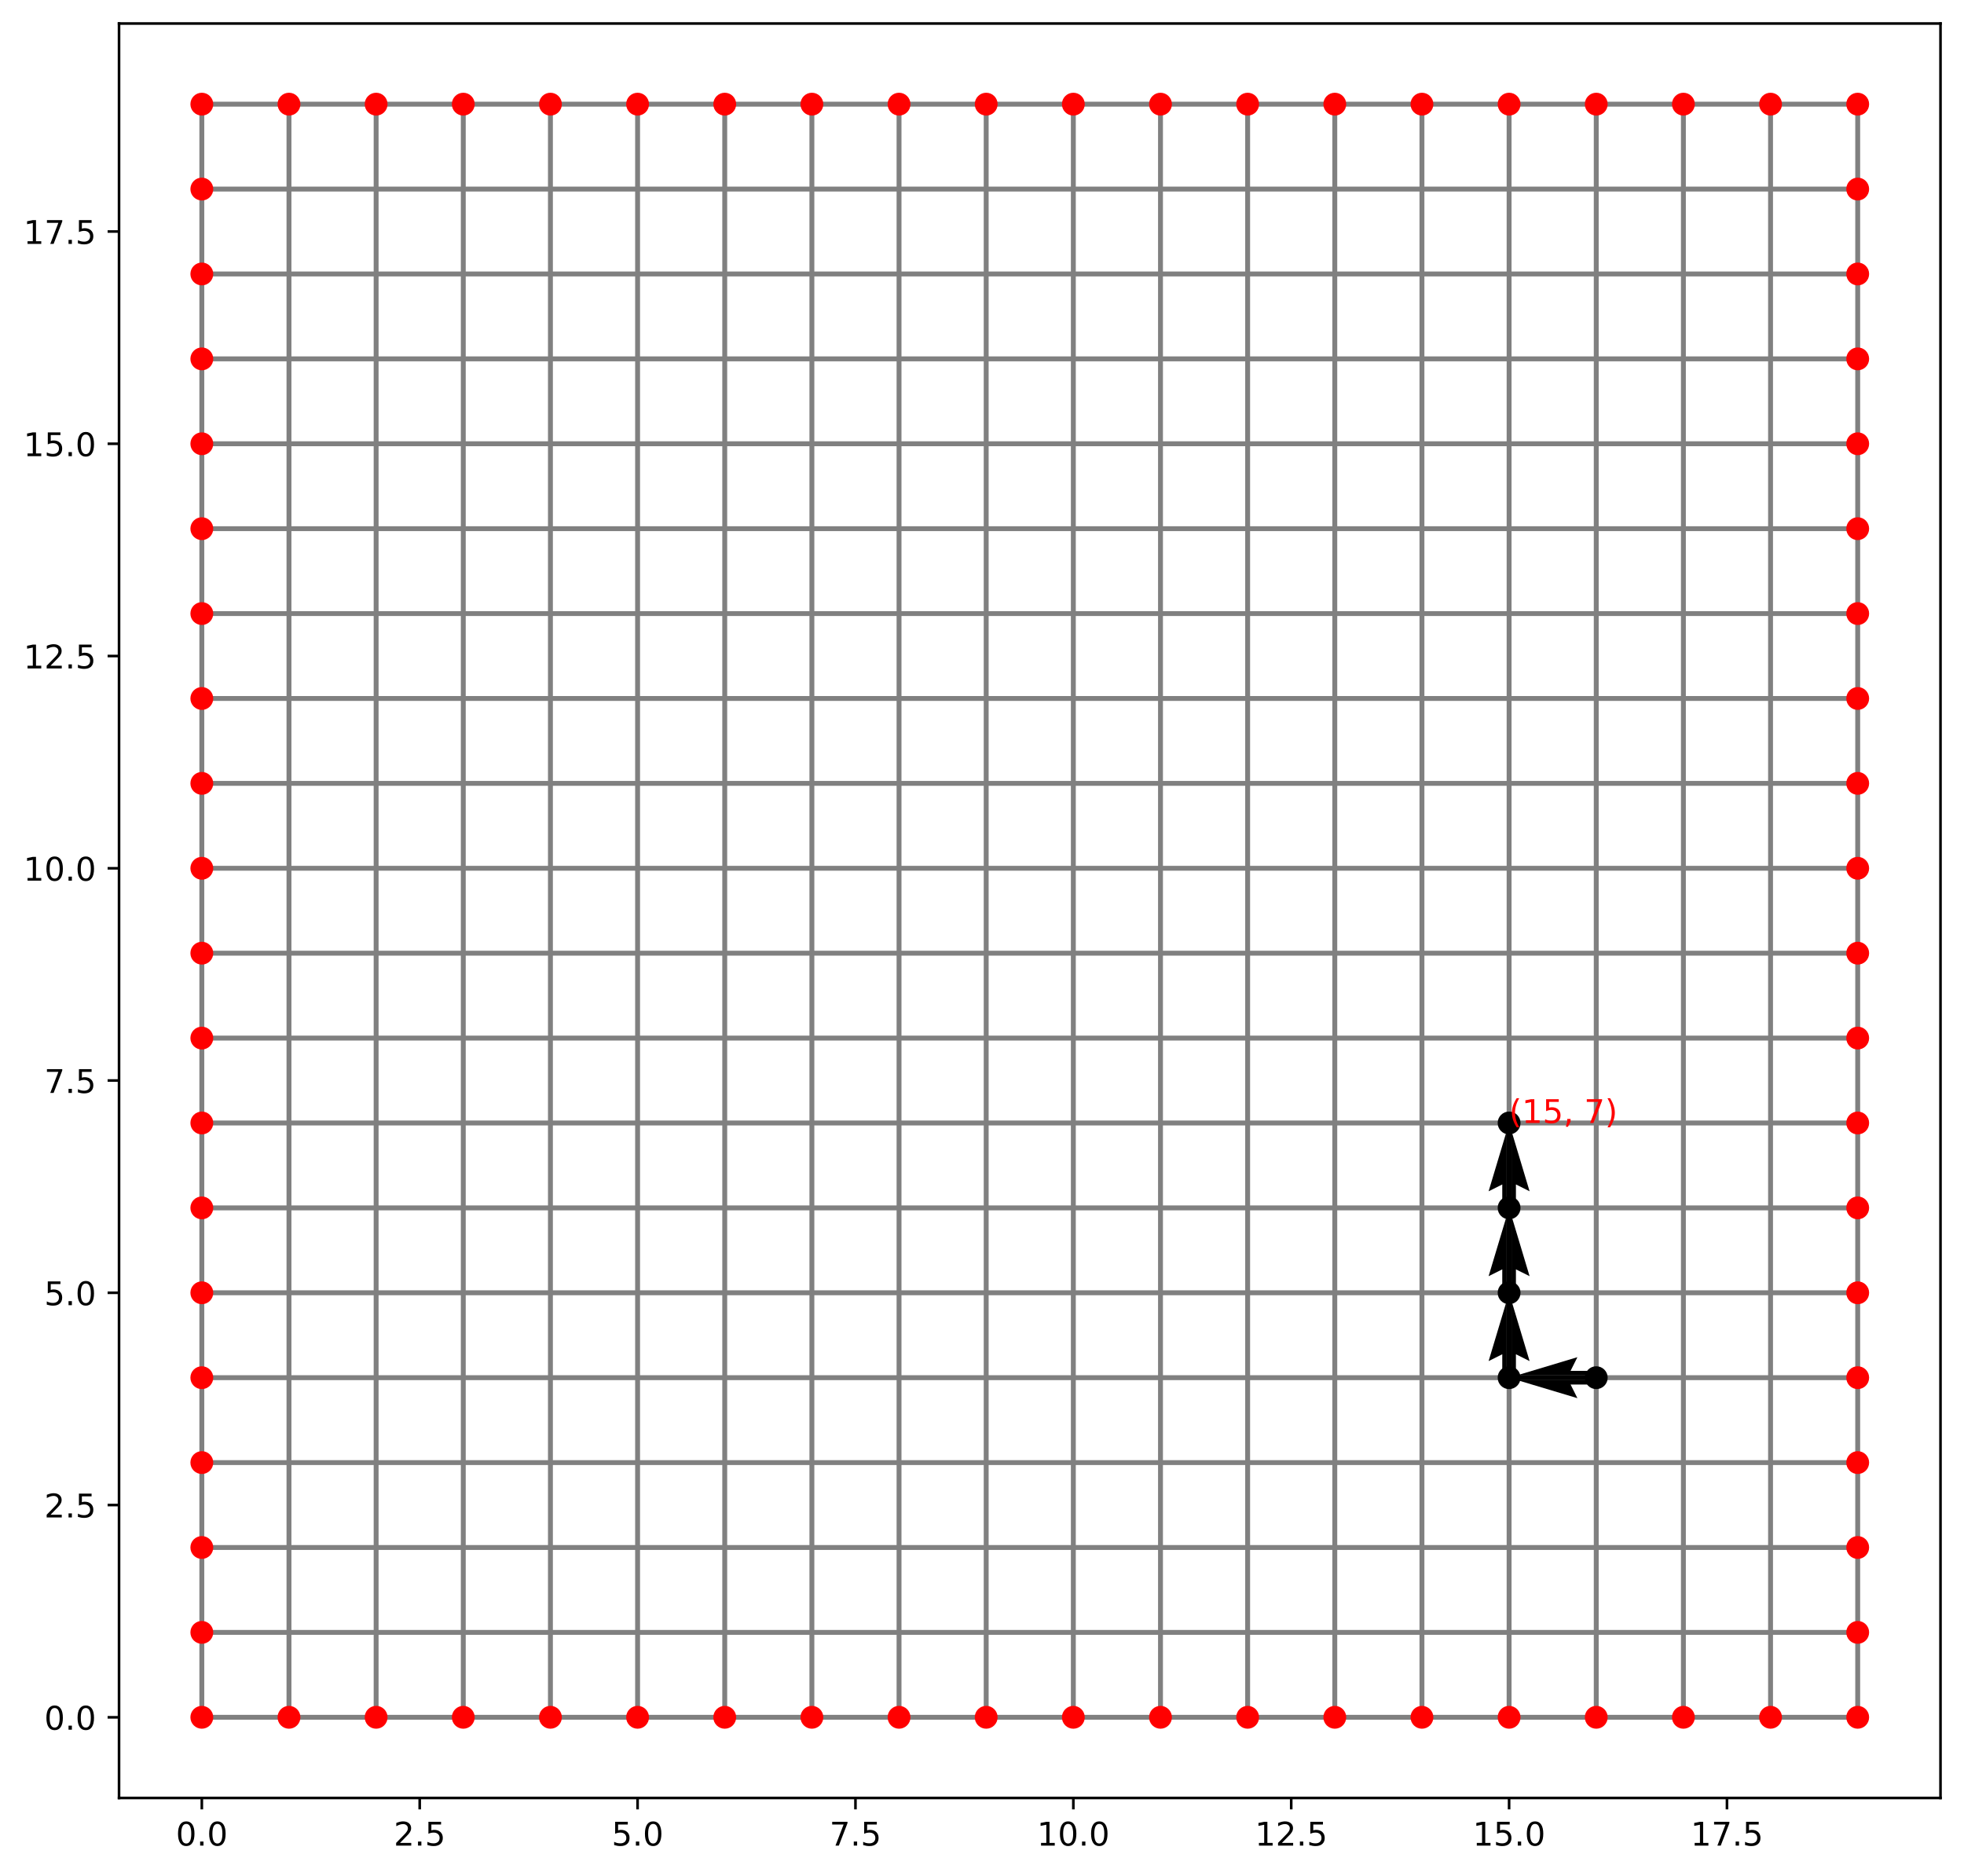 <?xml version="1.0" encoding="utf-8" standalone="no"?>
<!DOCTYPE svg PUBLIC "-//W3C//DTD SVG 1.1//EN"
  "http://www.w3.org/Graphics/SVG/1.1/DTD/svg11.dtd">
<!-- Created with matplotlib (https://matplotlib.org/) -->
<svg height="574.678pt" version="1.1" viewBox="0 0 601.666 574.678" width="601.666pt" xmlns="http://www.w3.org/2000/svg" xmlns:xlink="http://www.w3.org/1999/xlink">
 <defs>
  <style type="text/css">*{stroke-linecap:butt;stroke-linejoin:round;}</style>
 </defs>
 <g id="figure_1">
  <g id="patch_1">
   <path d="M 0 574.678 
L 601.666 574.678 
L 601.666 0 
L 0 0 
z
" style="fill:#ffffff;"/>
  </g>
  <g id="axes_1">
   <g id="patch_2">
    <path d="M 36.466 550.8 
L 594.466 550.8 
L 594.466 7.2 
L 36.466 7.2 
z
" style="fill:#ffffff;"/>
   </g>
   <g id="Quiver_1">
    <path clip-path="url(#p28131054ee)" d="M 489.006 424.145 
L 481.14 424.145 
L 483.233 428.33 
L 462.308 422.053 
L 483.233 415.775 
L 481.14 419.96 
L 489.006 419.96 
L 489.006 424.145 
"/>
    <path clip-path="url(#p28131054ee)" d="M 460.215 422.053 
L 460.215 414.876 
L 456.03 416.968 
L 462.308 396.043 
L 468.585 416.968 
L 464.4 414.876 
L 464.4 422.053 
L 460.215 422.053 
"/>
    <path clip-path="url(#p28131054ee)" d="M 460.215 396.043 
L 460.215 388.866 
L 456.03 390.958 
L 462.308 370.033 
L 468.585 390.958 
L 464.4 388.866 
L 464.4 396.043 
L 460.215 396.043 
"/>
    <path clip-path="url(#p28131054ee)" d="M 460.215 370.033 
L 460.215 362.856 
L 456.03 364.949 
L 462.308 344.024 
L 468.585 364.949 
L 464.4 362.856 
L 464.4 370.033 
L 460.215 370.033 
"/>
   </g>
   <g id="matplotlib.axis_1">
    <g id="xtick_1">
     <g id="line2d_1">
      <defs>
       <path d="M 0 0 
L 0 3.5 
" id="m1e521ef1e6" style="stroke:#000000;stroke-width:0.8;"/>
      </defs>
      <g>
       <use style="stroke:#000000;stroke-width:0.8;" x="61.829" xlink:href="#m1e521ef1e6" y="550.8"/>
      </g>
     </g>
     <g id="text_1">
      <!-- 0.0 -->
      <g transform="translate(53.878 565.398)scale(0.1 -0.1)">
       <defs>
        <path d="M 31.781 66.406 
Q 24.172 66.406 20.328 58.906 
Q 16.5 51.422 16.5 36.375 
Q 16.5 21.391 20.328 13.891 
Q 24.172 6.391 31.781 6.391 
Q 39.453 6.391 43.281 13.891 
Q 47.125 21.391 47.125 36.375 
Q 47.125 51.422 43.281 58.906 
Q 39.453 66.406 31.781 66.406 
z
M 31.781 74.219 
Q 44.047 74.219 50.516 64.516 
Q 56.984 54.828 56.984 36.375 
Q 56.984 17.969 50.516 8.266 
Q 44.047 -1.422 31.781 -1.422 
Q 19.531 -1.422 13.062 8.266 
Q 6.594 17.969 6.594 36.375 
Q 6.594 54.828 13.062 64.516 
Q 19.531 74.219 31.781 74.219 
z
" id="DejaVuSans-48"/>
        <path d="M 10.688 12.406 
L 21 12.406 
L 21 0 
L 10.688 0 
z
" id="DejaVuSans-46"/>
       </defs>
       <use xlink:href="#DejaVuSans-48"/>
       <use x="63.623" xlink:href="#DejaVuSans-46"/>
       <use x="95.41" xlink:href="#DejaVuSans-48"/>
      </g>
     </g>
    </g>
    <g id="xtick_2">
     <g id="line2d_2">
      <g>
       <use style="stroke:#000000;stroke-width:0.8;" x="128.576" xlink:href="#m1e521ef1e6" y="550.8"/>
      </g>
     </g>
     <g id="text_2">
      <!-- 2.5 -->
      <g transform="translate(120.624 565.398)scale(0.1 -0.1)">
       <defs>
        <path d="M 19.188 8.297 
L 53.609 8.297 
L 53.609 0 
L 7.328 0 
L 7.328 8.297 
Q 12.938 14.109 22.625 23.891 
Q 32.328 33.688 34.812 36.531 
Q 39.547 41.844 41.422 45.531 
Q 43.312 49.219 43.312 52.781 
Q 43.312 58.594 39.234 62.25 
Q 35.156 65.922 28.609 65.922 
Q 23.969 65.922 18.812 64.312 
Q 13.672 62.703 7.812 59.422 
L 7.812 69.391 
Q 13.766 71.781 18.938 73 
Q 24.125 74.219 28.422 74.219 
Q 39.75 74.219 46.484 68.547 
Q 53.219 62.891 53.219 53.422 
Q 53.219 48.922 51.531 44.891 
Q 49.859 40.875 45.406 35.406 
Q 44.188 33.984 37.641 27.219 
Q 31.109 20.453 19.188 8.297 
z
" id="DejaVuSans-50"/>
        <path d="M 10.797 72.906 
L 49.516 72.906 
L 49.516 64.594 
L 19.828 64.594 
L 19.828 46.734 
Q 21.969 47.469 24.109 47.828 
Q 26.266 48.188 28.422 48.188 
Q 40.625 48.188 47.75 41.5 
Q 54.891 34.812 54.891 23.391 
Q 54.891 11.625 47.562 5.094 
Q 40.234 -1.422 26.906 -1.422 
Q 22.312 -1.422 17.547 -0.641 
Q 12.797 0.141 7.719 1.703 
L 7.719 11.625 
Q 12.109 9.234 16.797 8.062 
Q 21.484 6.891 26.703 6.891 
Q 35.156 6.891 40.078 11.328 
Q 45.016 15.766 45.016 23.391 
Q 45.016 31 40.078 35.438 
Q 35.156 39.891 26.703 39.891 
Q 22.75 39.891 18.812 39.016 
Q 14.891 38.141 10.797 36.281 
z
" id="DejaVuSans-53"/>
       </defs>
       <use xlink:href="#DejaVuSans-50"/>
       <use x="63.623" xlink:href="#DejaVuSans-46"/>
       <use x="95.41" xlink:href="#DejaVuSans-53"/>
      </g>
     </g>
    </g>
    <g id="xtick_3">
     <g id="line2d_3">
      <g>
       <use style="stroke:#000000;stroke-width:0.8;" x="195.322" xlink:href="#m1e521ef1e6" y="550.8"/>
      </g>
     </g>
     <g id="text_3">
      <!-- 5.0 -->
      <g transform="translate(187.371 565.398)scale(0.1 -0.1)">
       <use xlink:href="#DejaVuSans-53"/>
       <use x="63.623" xlink:href="#DejaVuSans-46"/>
       <use x="95.41" xlink:href="#DejaVuSans-48"/>
      </g>
     </g>
    </g>
    <g id="xtick_4">
     <g id="line2d_4">
      <g>
       <use style="stroke:#000000;stroke-width:0.8;" x="262.068" xlink:href="#m1e521ef1e6" y="550.8"/>
      </g>
     </g>
     <g id="text_4">
      <!-- 7.5 -->
      <g transform="translate(254.117 565.398)scale(0.1 -0.1)">
       <defs>
        <path d="M 8.203 72.906 
L 55.078 72.906 
L 55.078 68.703 
L 28.609 0 
L 18.312 0 
L 43.219 64.594 
L 8.203 64.594 
z
" id="DejaVuSans-55"/>
       </defs>
       <use xlink:href="#DejaVuSans-55"/>
       <use x="63.623" xlink:href="#DejaVuSans-46"/>
       <use x="95.41" xlink:href="#DejaVuSans-53"/>
      </g>
     </g>
    </g>
    <g id="xtick_5">
     <g id="line2d_5">
      <g>
       <use style="stroke:#000000;stroke-width:0.8;" x="328.815" xlink:href="#m1e521ef1e6" y="550.8"/>
      </g>
     </g>
     <g id="text_5">
      <!-- 10.0 -->
      <g transform="translate(317.682 565.398)scale(0.1 -0.1)">
       <defs>
        <path d="M 12.406 8.297 
L 28.516 8.297 
L 28.516 63.922 
L 10.984 60.406 
L 10.984 69.391 
L 28.422 72.906 
L 38.281 72.906 
L 38.281 8.297 
L 54.391 8.297 
L 54.391 0 
L 12.406 0 
z
" id="DejaVuSans-49"/>
       </defs>
       <use xlink:href="#DejaVuSans-49"/>
       <use x="63.623" xlink:href="#DejaVuSans-48"/>
       <use x="127.246" xlink:href="#DejaVuSans-46"/>
       <use x="159.033" xlink:href="#DejaVuSans-48"/>
      </g>
     </g>
    </g>
    <g id="xtick_6">
     <g id="line2d_6">
      <g>
       <use style="stroke:#000000;stroke-width:0.8;" x="395.561" xlink:href="#m1e521ef1e6" y="550.8"/>
      </g>
     </g>
     <g id="text_6">
      <!-- 12.5 -->
      <g transform="translate(384.429 565.398)scale(0.1 -0.1)">
       <use xlink:href="#DejaVuSans-49"/>
       <use x="63.623" xlink:href="#DejaVuSans-50"/>
       <use x="127.246" xlink:href="#DejaVuSans-46"/>
       <use x="159.033" xlink:href="#DejaVuSans-53"/>
      </g>
     </g>
    </g>
    <g id="xtick_7">
     <g id="line2d_7">
      <g>
       <use style="stroke:#000000;stroke-width:0.8;" x="462.308" xlink:href="#m1e521ef1e6" y="550.8"/>
      </g>
     </g>
     <g id="text_7">
      <!-- 15.0 -->
      <g transform="translate(451.175 565.398)scale(0.1 -0.1)">
       <use xlink:href="#DejaVuSans-49"/>
       <use x="63.623" xlink:href="#DejaVuSans-53"/>
       <use x="127.246" xlink:href="#DejaVuSans-46"/>
       <use x="159.033" xlink:href="#DejaVuSans-48"/>
      </g>
     </g>
    </g>
    <g id="xtick_8">
     <g id="line2d_8">
      <g>
       <use style="stroke:#000000;stroke-width:0.8;" x="529.054" xlink:href="#m1e521ef1e6" y="550.8"/>
      </g>
     </g>
     <g id="text_8">
      <!-- 17.5 -->
      <g transform="translate(517.921 565.398)scale(0.1 -0.1)">
       <use xlink:href="#DejaVuSans-49"/>
       <use x="63.623" xlink:href="#DejaVuSans-55"/>
       <use x="127.246" xlink:href="#DejaVuSans-46"/>
       <use x="159.033" xlink:href="#DejaVuSans-53"/>
      </g>
     </g>
    </g>
   </g>
   <g id="matplotlib.axis_2">
    <g id="ytick_1">
     <g id="line2d_9">
      <defs>
       <path d="M 0 0 
L -3.5 0 
" id="m87d827d421" style="stroke:#000000;stroke-width:0.8;"/>
      </defs>
      <g>
       <use style="stroke:#000000;stroke-width:0.8;" x="36.466" xlink:href="#m87d827d421" y="526.091"/>
      </g>
     </g>
     <g id="text_9">
      <!-- 0.0 -->
      <g transform="translate(13.562 529.89)scale(0.1 -0.1)">
       <use xlink:href="#DejaVuSans-48"/>
       <use x="63.623" xlink:href="#DejaVuSans-46"/>
       <use x="95.41" xlink:href="#DejaVuSans-48"/>
      </g>
     </g>
    </g>
    <g id="ytick_2">
     <g id="line2d_10">
      <g>
       <use style="stroke:#000000;stroke-width:0.8;" x="36.466" xlink:href="#m87d827d421" y="461.067"/>
      </g>
     </g>
     <g id="text_10">
      <!-- 2.5 -->
      <g transform="translate(13.562 464.866)scale(0.1 -0.1)">
       <use xlink:href="#DejaVuSans-50"/>
       <use x="63.623" xlink:href="#DejaVuSans-46"/>
       <use x="95.41" xlink:href="#DejaVuSans-53"/>
      </g>
     </g>
    </g>
    <g id="ytick_3">
     <g id="line2d_11">
      <g>
       <use style="stroke:#000000;stroke-width:0.8;" x="36.466" xlink:href="#m87d827d421" y="396.043"/>
      </g>
     </g>
     <g id="text_11">
      <!-- 5.0 -->
      <g transform="translate(13.562 399.842)scale(0.1 -0.1)">
       <use xlink:href="#DejaVuSans-53"/>
       <use x="63.623" xlink:href="#DejaVuSans-46"/>
       <use x="95.41" xlink:href="#DejaVuSans-48"/>
      </g>
     </g>
    </g>
    <g id="ytick_4">
     <g id="line2d_12">
      <g>
       <use style="stroke:#000000;stroke-width:0.8;" x="36.466" xlink:href="#m87d827d421" y="331.019"/>
      </g>
     </g>
     <g id="text_12">
      <!-- 7.5 -->
      <g transform="translate(13.562 334.818)scale(0.1 -0.1)">
       <use xlink:href="#DejaVuSans-55"/>
       <use x="63.623" xlink:href="#DejaVuSans-46"/>
       <use x="95.41" xlink:href="#DejaVuSans-53"/>
      </g>
     </g>
    </g>
    <g id="ytick_5">
     <g id="line2d_13">
      <g>
       <use style="stroke:#000000;stroke-width:0.8;" x="36.466" xlink:href="#m87d827d421" y="265.995"/>
      </g>
     </g>
     <g id="text_13">
      <!-- 10.0 -->
      <g transform="translate(7.2 269.794)scale(0.1 -0.1)">
       <use xlink:href="#DejaVuSans-49"/>
       <use x="63.623" xlink:href="#DejaVuSans-48"/>
       <use x="127.246" xlink:href="#DejaVuSans-46"/>
       <use x="159.033" xlink:href="#DejaVuSans-48"/>
      </g>
     </g>
    </g>
    <g id="ytick_6">
     <g id="line2d_14">
      <g>
       <use style="stroke:#000000;stroke-width:0.8;" x="36.466" xlink:href="#m87d827d421" y="200.971"/>
      </g>
     </g>
     <g id="text_14">
      <!-- 12.5 -->
      <g transform="translate(7.2 204.771)scale(0.1 -0.1)">
       <use xlink:href="#DejaVuSans-49"/>
       <use x="63.623" xlink:href="#DejaVuSans-50"/>
       <use x="127.246" xlink:href="#DejaVuSans-46"/>
       <use x="159.033" xlink:href="#DejaVuSans-53"/>
      </g>
     </g>
    </g>
    <g id="ytick_7">
     <g id="line2d_15">
      <g>
       <use style="stroke:#000000;stroke-width:0.8;" x="36.466" xlink:href="#m87d827d421" y="135.947"/>
      </g>
     </g>
     <g id="text_15">
      <!-- 15.0 -->
      <g transform="translate(7.2 139.747)scale(0.1 -0.1)">
       <use xlink:href="#DejaVuSans-49"/>
       <use x="63.623" xlink:href="#DejaVuSans-53"/>
       <use x="127.246" xlink:href="#DejaVuSans-46"/>
       <use x="159.033" xlink:href="#DejaVuSans-48"/>
      </g>
     </g>
    </g>
    <g id="ytick_8">
     <g id="line2d_16">
      <g>
       <use style="stroke:#000000;stroke-width:0.8;" x="36.466" xlink:href="#m87d827d421" y="70.923"/>
      </g>
     </g>
     <g id="text_16">
      <!-- 17.5 -->
      <g transform="translate(7.2 74.723)scale(0.1 -0.1)">
       <use xlink:href="#DejaVuSans-49"/>
       <use x="63.623" xlink:href="#DejaVuSans-55"/>
       <use x="127.246" xlink:href="#DejaVuSans-46"/>
       <use x="159.033" xlink:href="#DejaVuSans-53"/>
      </g>
     </g>
    </g>
   </g>
   <g id="line2d_17">
    <path clip-path="url(#p28131054ee)" d="M 61.829 526.091 
L 61.829 500.081 
L 61.829 474.072 
L 61.829 448.062 
L 61.829 422.053 
L 61.829 396.043 
L 61.829 370.033 
L 61.829 344.024 
L 61.829 318.014 
L 61.829 292.005 
L 61.829 265.995 
L 61.829 239.986 
L 61.829 213.976 
L 61.829 187.967 
L 61.829 161.957 
L 61.829 135.947 
L 61.829 109.938 
L 61.829 83.928 
L 61.829 57.919 
L 61.829 31.909 
" style="fill:none;stroke:#808080;stroke-linecap:square;stroke-width:1.5;"/>
   </g>
   <g id="line2d_18">
    <path clip-path="url(#p28131054ee)" d="M 88.528 526.091 
L 88.528 500.081 
L 88.528 474.072 
L 88.528 448.062 
L 88.528 422.053 
L 88.528 396.043 
L 88.528 370.033 
L 88.528 344.024 
L 88.528 318.014 
L 88.528 292.005 
L 88.528 265.995 
L 88.528 239.986 
L 88.528 213.976 
L 88.528 187.967 
L 88.528 161.957 
L 88.528 135.947 
L 88.528 109.938 
L 88.528 83.928 
L 88.528 57.919 
L 88.528 31.909 
" style="fill:none;stroke:#808080;stroke-linecap:square;stroke-width:1.5;"/>
   </g>
   <g id="line2d_19">
    <path clip-path="url(#p28131054ee)" d="M 115.226 526.091 
L 115.226 500.081 
L 115.226 474.072 
L 115.226 448.062 
L 115.226 422.053 
L 115.226 396.043 
L 115.226 370.033 
L 115.226 344.024 
L 115.226 318.014 
L 115.226 292.005 
L 115.226 265.995 
L 115.226 239.986 
L 115.226 213.976 
L 115.226 187.967 
L 115.226 161.957 
L 115.226 135.947 
L 115.226 109.938 
L 115.226 83.928 
L 115.226 57.919 
L 115.226 31.909 
" style="fill:none;stroke:#808080;stroke-linecap:square;stroke-width:1.5;"/>
   </g>
   <g id="line2d_20">
    <path clip-path="url(#p28131054ee)" d="M 141.925 526.091 
L 141.925 500.081 
L 141.925 474.072 
L 141.925 448.062 
L 141.925 422.053 
L 141.925 396.043 
L 141.925 370.033 
L 141.925 344.024 
L 141.925 318.014 
L 141.925 292.005 
L 141.925 265.995 
L 141.925 239.986 
L 141.925 213.976 
L 141.925 187.967 
L 141.925 161.957 
L 141.925 135.947 
L 141.925 109.938 
L 141.925 83.928 
L 141.925 57.919 
L 141.925 31.909 
" style="fill:none;stroke:#808080;stroke-linecap:square;stroke-width:1.5;"/>
   </g>
   <g id="line2d_21">
    <path clip-path="url(#p28131054ee)" d="M 168.624 526.091 
L 168.624 500.081 
L 168.624 474.072 
L 168.624 448.062 
L 168.624 422.053 
L 168.624 396.043 
L 168.624 370.033 
L 168.624 344.024 
L 168.624 318.014 
L 168.624 292.005 
L 168.624 265.995 
L 168.624 239.986 
L 168.624 213.976 
L 168.624 187.967 
L 168.624 161.957 
L 168.624 135.947 
L 168.624 109.938 
L 168.624 83.928 
L 168.624 57.919 
L 168.624 31.909 
" style="fill:none;stroke:#808080;stroke-linecap:square;stroke-width:1.5;"/>
   </g>
   <g id="line2d_22">
    <path clip-path="url(#p28131054ee)" d="M 195.322 526.091 
L 195.322 500.081 
L 195.322 474.072 
L 195.322 448.062 
L 195.322 422.053 
L 195.322 396.043 
L 195.322 370.033 
L 195.322 344.024 
L 195.322 318.014 
L 195.322 292.005 
L 195.322 265.995 
L 195.322 239.986 
L 195.322 213.976 
L 195.322 187.967 
L 195.322 161.957 
L 195.322 135.947 
L 195.322 109.938 
L 195.322 83.928 
L 195.322 57.919 
L 195.322 31.909 
" style="fill:none;stroke:#808080;stroke-linecap:square;stroke-width:1.5;"/>
   </g>
   <g id="line2d_23">
    <path clip-path="url(#p28131054ee)" d="M 222.021 526.091 
L 222.021 500.081 
L 222.021 474.072 
L 222.021 448.062 
L 222.021 422.053 
L 222.021 396.043 
L 222.021 370.033 
L 222.021 344.024 
L 222.021 318.014 
L 222.021 292.005 
L 222.021 265.995 
L 222.021 239.986 
L 222.021 213.976 
L 222.021 187.967 
L 222.021 161.957 
L 222.021 135.947 
L 222.021 109.938 
L 222.021 83.928 
L 222.021 57.919 
L 222.021 31.909 
" style="fill:none;stroke:#808080;stroke-linecap:square;stroke-width:1.5;"/>
   </g>
   <g id="line2d_24">
    <path clip-path="url(#p28131054ee)" d="M 248.719 526.091 
L 248.719 500.081 
L 248.719 474.072 
L 248.719 448.062 
L 248.719 422.053 
L 248.719 396.043 
L 248.719 370.033 
L 248.719 344.024 
L 248.719 318.014 
L 248.719 292.005 
L 248.719 265.995 
L 248.719 239.986 
L 248.719 213.976 
L 248.719 187.967 
L 248.719 161.957 
L 248.719 135.947 
L 248.719 109.938 
L 248.719 83.928 
L 248.719 57.919 
L 248.719 31.909 
" style="fill:none;stroke:#808080;stroke-linecap:square;stroke-width:1.5;"/>
   </g>
   <g id="line2d_25">
    <path clip-path="url(#p28131054ee)" d="M 275.418 526.091 
L 275.418 500.081 
L 275.418 474.072 
L 275.418 448.062 
L 275.418 422.053 
L 275.418 396.043 
L 275.418 370.033 
L 275.418 344.024 
L 275.418 318.014 
L 275.418 292.005 
L 275.418 265.995 
L 275.418 239.986 
L 275.418 213.976 
L 275.418 187.967 
L 275.418 161.957 
L 275.418 135.947 
L 275.418 109.938 
L 275.418 83.928 
L 275.418 57.919 
L 275.418 31.909 
" style="fill:none;stroke:#808080;stroke-linecap:square;stroke-width:1.5;"/>
   </g>
   <g id="line2d_26">
    <path clip-path="url(#p28131054ee)" d="M 302.116 526.091 
L 302.116 500.081 
L 302.116 474.072 
L 302.116 448.062 
L 302.116 422.053 
L 302.116 396.043 
L 302.116 370.033 
L 302.116 344.024 
L 302.116 318.014 
L 302.116 292.005 
L 302.116 265.995 
L 302.116 239.986 
L 302.116 213.976 
L 302.116 187.967 
L 302.116 161.957 
L 302.116 135.947 
L 302.116 109.938 
L 302.116 83.928 
L 302.116 57.919 
L 302.116 31.909 
" style="fill:none;stroke:#808080;stroke-linecap:square;stroke-width:1.5;"/>
   </g>
   <g id="line2d_27">
    <path clip-path="url(#p28131054ee)" d="M 328.815 526.091 
L 328.815 500.081 
L 328.815 474.072 
L 328.815 448.062 
L 328.815 422.053 
L 328.815 396.043 
L 328.815 370.033 
L 328.815 344.024 
L 328.815 318.014 
L 328.815 292.005 
L 328.815 265.995 
L 328.815 239.986 
L 328.815 213.976 
L 328.815 187.967 
L 328.815 161.957 
L 328.815 135.947 
L 328.815 109.938 
L 328.815 83.928 
L 328.815 57.919 
L 328.815 31.909 
" style="fill:none;stroke:#808080;stroke-linecap:square;stroke-width:1.5;"/>
   </g>
   <g id="line2d_28">
    <path clip-path="url(#p28131054ee)" d="M 355.513 526.091 
L 355.513 500.081 
L 355.513 474.072 
L 355.513 448.062 
L 355.513 422.053 
L 355.513 396.043 
L 355.513 370.033 
L 355.513 344.024 
L 355.513 318.014 
L 355.513 292.005 
L 355.513 265.995 
L 355.513 239.986 
L 355.513 213.976 
L 355.513 187.967 
L 355.513 161.957 
L 355.513 135.947 
L 355.513 109.938 
L 355.513 83.928 
L 355.513 57.919 
L 355.513 31.909 
" style="fill:none;stroke:#808080;stroke-linecap:square;stroke-width:1.5;"/>
   </g>
   <g id="line2d_29">
    <path clip-path="url(#p28131054ee)" d="M 382.212 526.091 
L 382.212 500.081 
L 382.212 474.072 
L 382.212 448.062 
L 382.212 422.053 
L 382.212 396.043 
L 382.212 370.033 
L 382.212 344.024 
L 382.212 318.014 
L 382.212 292.005 
L 382.212 265.995 
L 382.212 239.986 
L 382.212 213.976 
L 382.212 187.967 
L 382.212 161.957 
L 382.212 135.947 
L 382.212 109.938 
L 382.212 83.928 
L 382.212 57.919 
L 382.212 31.909 
" style="fill:none;stroke:#808080;stroke-linecap:square;stroke-width:1.5;"/>
   </g>
   <g id="line2d_30">
    <path clip-path="url(#p28131054ee)" d="M 408.911 526.091 
L 408.911 500.081 
L 408.911 474.072 
L 408.911 448.062 
L 408.911 422.053 
L 408.911 396.043 
L 408.911 370.033 
L 408.911 344.024 
L 408.911 318.014 
L 408.911 292.005 
L 408.911 265.995 
L 408.911 239.986 
L 408.911 213.976 
L 408.911 187.967 
L 408.911 161.957 
L 408.911 135.947 
L 408.911 109.938 
L 408.911 83.928 
L 408.911 57.919 
L 408.911 31.909 
" style="fill:none;stroke:#808080;stroke-linecap:square;stroke-width:1.5;"/>
   </g>
   <g id="line2d_31">
    <path clip-path="url(#p28131054ee)" d="M 435.609 526.091 
L 435.609 500.081 
L 435.609 474.072 
L 435.609 448.062 
L 435.609 422.053 
L 435.609 396.043 
L 435.609 370.033 
L 435.609 344.024 
L 435.609 318.014 
L 435.609 292.005 
L 435.609 265.995 
L 435.609 239.986 
L 435.609 213.976 
L 435.609 187.967 
L 435.609 161.957 
L 435.609 135.947 
L 435.609 109.938 
L 435.609 83.928 
L 435.609 57.919 
L 435.609 31.909 
" style="fill:none;stroke:#808080;stroke-linecap:square;stroke-width:1.5;"/>
   </g>
   <g id="line2d_32">
    <path clip-path="url(#p28131054ee)" d="M 462.308 526.091 
L 462.308 500.081 
L 462.308 474.072 
L 462.308 448.062 
L 462.308 422.053 
L 462.308 396.043 
L 462.308 370.033 
L 462.308 344.024 
L 462.308 318.014 
L 462.308 292.005 
L 462.308 265.995 
L 462.308 239.986 
L 462.308 213.976 
L 462.308 187.967 
L 462.308 161.957 
L 462.308 135.947 
L 462.308 109.938 
L 462.308 83.928 
L 462.308 57.919 
L 462.308 31.909 
" style="fill:none;stroke:#808080;stroke-linecap:square;stroke-width:1.5;"/>
   </g>
   <g id="line2d_33">
    <path clip-path="url(#p28131054ee)" d="M 489.006 526.091 
L 489.006 500.081 
L 489.006 474.072 
L 489.006 448.062 
L 489.006 422.053 
L 489.006 396.043 
L 489.006 370.033 
L 489.006 344.024 
L 489.006 318.014 
L 489.006 292.005 
L 489.006 265.995 
L 489.006 239.986 
L 489.006 213.976 
L 489.006 187.967 
L 489.006 161.957 
L 489.006 135.947 
L 489.006 109.938 
L 489.006 83.928 
L 489.006 57.919 
L 489.006 31.909 
" style="fill:none;stroke:#808080;stroke-linecap:square;stroke-width:1.5;"/>
   </g>
   <g id="line2d_34">
    <path clip-path="url(#p28131054ee)" d="M 515.705 526.091 
L 515.705 500.081 
L 515.705 474.072 
L 515.705 448.062 
L 515.705 422.053 
L 515.705 396.043 
L 515.705 370.033 
L 515.705 344.024 
L 515.705 318.014 
L 515.705 292.005 
L 515.705 265.995 
L 515.705 239.986 
L 515.705 213.976 
L 515.705 187.967 
L 515.705 161.957 
L 515.705 135.947 
L 515.705 109.938 
L 515.705 83.928 
L 515.705 57.919 
L 515.705 31.909 
" style="fill:none;stroke:#808080;stroke-linecap:square;stroke-width:1.5;"/>
   </g>
   <g id="line2d_35">
    <path clip-path="url(#p28131054ee)" d="M 542.403 526.091 
L 542.403 500.081 
L 542.403 474.072 
L 542.403 448.062 
L 542.403 422.053 
L 542.403 396.043 
L 542.403 370.033 
L 542.403 344.024 
L 542.403 318.014 
L 542.403 292.005 
L 542.403 265.995 
L 542.403 239.986 
L 542.403 213.976 
L 542.403 187.967 
L 542.403 161.957 
L 542.403 135.947 
L 542.403 109.938 
L 542.403 83.928 
L 542.403 57.919 
L 542.403 31.909 
" style="fill:none;stroke:#808080;stroke-linecap:square;stroke-width:1.5;"/>
   </g>
   <g id="line2d_36">
    <path clip-path="url(#p28131054ee)" d="M 569.102 526.091 
L 569.102 500.081 
L 569.102 474.072 
L 569.102 448.062 
L 569.102 422.053 
L 569.102 396.043 
L 569.102 370.033 
L 569.102 344.024 
L 569.102 318.014 
L 569.102 292.005 
L 569.102 265.995 
L 569.102 239.986 
L 569.102 213.976 
L 569.102 187.967 
L 569.102 161.957 
L 569.102 135.947 
L 569.102 109.938 
L 569.102 83.928 
L 569.102 57.919 
L 569.102 31.909 
" style="fill:none;stroke:#808080;stroke-linecap:square;stroke-width:1.5;"/>
   </g>
   <g id="line2d_37">
    <path clip-path="url(#p28131054ee)" d="M 61.829 526.091 
L 88.528 526.091 
L 115.226 526.091 
L 141.925 526.091 
L 168.624 526.091 
L 195.322 526.091 
L 222.021 526.091 
L 248.719 526.091 
L 275.418 526.091 
L 302.116 526.091 
L 328.815 526.091 
L 355.513 526.091 
L 382.212 526.091 
L 408.911 526.091 
L 435.609 526.091 
L 462.308 526.091 
L 489.006 526.091 
L 515.705 526.091 
L 542.403 526.091 
L 569.102 526.091 
" style="fill:none;stroke:#808080;stroke-linecap:square;stroke-width:1.5;"/>
   </g>
   <g id="line2d_38">
    <path clip-path="url(#p28131054ee)" d="M 61.829 500.081 
L 88.528 500.081 
L 115.226 500.081 
L 141.925 500.081 
L 168.624 500.081 
L 195.322 500.081 
L 222.021 500.081 
L 248.719 500.081 
L 275.418 500.081 
L 302.116 500.081 
L 328.815 500.081 
L 355.513 500.081 
L 382.212 500.081 
L 408.911 500.081 
L 435.609 500.081 
L 462.308 500.081 
L 489.006 500.081 
L 515.705 500.081 
L 542.403 500.081 
L 569.102 500.081 
" style="fill:none;stroke:#808080;stroke-linecap:square;stroke-width:1.5;"/>
   </g>
   <g id="line2d_39">
    <path clip-path="url(#p28131054ee)" d="M 61.829 474.072 
L 88.528 474.072 
L 115.226 474.072 
L 141.925 474.072 
L 168.624 474.072 
L 195.322 474.072 
L 222.021 474.072 
L 248.719 474.072 
L 275.418 474.072 
L 302.116 474.072 
L 328.815 474.072 
L 355.513 474.072 
L 382.212 474.072 
L 408.911 474.072 
L 435.609 474.072 
L 462.308 474.072 
L 489.006 474.072 
L 515.705 474.072 
L 542.403 474.072 
L 569.102 474.072 
" style="fill:none;stroke:#808080;stroke-linecap:square;stroke-width:1.5;"/>
   </g>
   <g id="line2d_40">
    <path clip-path="url(#p28131054ee)" d="M 61.829 448.062 
L 88.528 448.062 
L 115.226 448.062 
L 141.925 448.062 
L 168.624 448.062 
L 195.322 448.062 
L 222.021 448.062 
L 248.719 448.062 
L 275.418 448.062 
L 302.116 448.062 
L 328.815 448.062 
L 355.513 448.062 
L 382.212 448.062 
L 408.911 448.062 
L 435.609 448.062 
L 462.308 448.062 
L 489.006 448.062 
L 515.705 448.062 
L 542.403 448.062 
L 569.102 448.062 
" style="fill:none;stroke:#808080;stroke-linecap:square;stroke-width:1.5;"/>
   </g>
   <g id="line2d_41">
    <path clip-path="url(#p28131054ee)" d="M 61.829 422.053 
L 88.528 422.053 
L 115.226 422.053 
L 141.925 422.053 
L 168.624 422.053 
L 195.322 422.053 
L 222.021 422.053 
L 248.719 422.053 
L 275.418 422.053 
L 302.116 422.053 
L 328.815 422.053 
L 355.513 422.053 
L 382.212 422.053 
L 408.911 422.053 
L 435.609 422.053 
L 462.308 422.053 
L 489.006 422.053 
L 515.705 422.053 
L 542.403 422.053 
L 569.102 422.053 
" style="fill:none;stroke:#808080;stroke-linecap:square;stroke-width:1.5;"/>
   </g>
   <g id="line2d_42">
    <path clip-path="url(#p28131054ee)" d="M 61.829 396.043 
L 88.528 396.043 
L 115.226 396.043 
L 141.925 396.043 
L 168.624 396.043 
L 195.322 396.043 
L 222.021 396.043 
L 248.719 396.043 
L 275.418 396.043 
L 302.116 396.043 
L 328.815 396.043 
L 355.513 396.043 
L 382.212 396.043 
L 408.911 396.043 
L 435.609 396.043 
L 462.308 396.043 
L 489.006 396.043 
L 515.705 396.043 
L 542.403 396.043 
L 569.102 396.043 
" style="fill:none;stroke:#808080;stroke-linecap:square;stroke-width:1.5;"/>
   </g>
   <g id="line2d_43">
    <path clip-path="url(#p28131054ee)" d="M 61.829 370.033 
L 88.528 370.033 
L 115.226 370.033 
L 141.925 370.033 
L 168.624 370.033 
L 195.322 370.033 
L 222.021 370.033 
L 248.719 370.033 
L 275.418 370.033 
L 302.116 370.033 
L 328.815 370.033 
L 355.513 370.033 
L 382.212 370.033 
L 408.911 370.033 
L 435.609 370.033 
L 462.308 370.033 
L 489.006 370.033 
L 515.705 370.033 
L 542.403 370.033 
L 569.102 370.033 
" style="fill:none;stroke:#808080;stroke-linecap:square;stroke-width:1.5;"/>
   </g>
   <g id="line2d_44">
    <path clip-path="url(#p28131054ee)" d="M 61.829 344.024 
L 88.528 344.024 
L 115.226 344.024 
L 141.925 344.024 
L 168.624 344.024 
L 195.322 344.024 
L 222.021 344.024 
L 248.719 344.024 
L 275.418 344.024 
L 302.116 344.024 
L 328.815 344.024 
L 355.513 344.024 
L 382.212 344.024 
L 408.911 344.024 
L 435.609 344.024 
L 462.308 344.024 
L 489.006 344.024 
L 515.705 344.024 
L 542.403 344.024 
L 569.102 344.024 
" style="fill:none;stroke:#808080;stroke-linecap:square;stroke-width:1.5;"/>
   </g>
   <g id="line2d_45">
    <path clip-path="url(#p28131054ee)" d="M 61.829 318.014 
L 88.528 318.014 
L 115.226 318.014 
L 141.925 318.014 
L 168.624 318.014 
L 195.322 318.014 
L 222.021 318.014 
L 248.719 318.014 
L 275.418 318.014 
L 302.116 318.014 
L 328.815 318.014 
L 355.513 318.014 
L 382.212 318.014 
L 408.911 318.014 
L 435.609 318.014 
L 462.308 318.014 
L 489.006 318.014 
L 515.705 318.014 
L 542.403 318.014 
L 569.102 318.014 
" style="fill:none;stroke:#808080;stroke-linecap:square;stroke-width:1.5;"/>
   </g>
   <g id="line2d_46">
    <path clip-path="url(#p28131054ee)" d="M 61.829 292.005 
L 88.528 292.005 
L 115.226 292.005 
L 141.925 292.005 
L 168.624 292.005 
L 195.322 292.005 
L 222.021 292.005 
L 248.719 292.005 
L 275.418 292.005 
L 302.116 292.005 
L 328.815 292.005 
L 355.513 292.005 
L 382.212 292.005 
L 408.911 292.005 
L 435.609 292.005 
L 462.308 292.005 
L 489.006 292.005 
L 515.705 292.005 
L 542.403 292.005 
L 569.102 292.005 
" style="fill:none;stroke:#808080;stroke-linecap:square;stroke-width:1.5;"/>
   </g>
   <g id="line2d_47">
    <path clip-path="url(#p28131054ee)" d="M 61.829 265.995 
L 88.528 265.995 
L 115.226 265.995 
L 141.925 265.995 
L 168.624 265.995 
L 195.322 265.995 
L 222.021 265.995 
L 248.719 265.995 
L 275.418 265.995 
L 302.116 265.995 
L 328.815 265.995 
L 355.513 265.995 
L 382.212 265.995 
L 408.911 265.995 
L 435.609 265.995 
L 462.308 265.995 
L 489.006 265.995 
L 515.705 265.995 
L 542.403 265.995 
L 569.102 265.995 
" style="fill:none;stroke:#808080;stroke-linecap:square;stroke-width:1.5;"/>
   </g>
   <g id="line2d_48">
    <path clip-path="url(#p28131054ee)" d="M 61.829 239.986 
L 88.528 239.986 
L 115.226 239.986 
L 141.925 239.986 
L 168.624 239.986 
L 195.322 239.986 
L 222.021 239.986 
L 248.719 239.986 
L 275.418 239.986 
L 302.116 239.986 
L 328.815 239.986 
L 355.513 239.986 
L 382.212 239.986 
L 408.911 239.986 
L 435.609 239.986 
L 462.308 239.986 
L 489.006 239.986 
L 515.705 239.986 
L 542.403 239.986 
L 569.102 239.986 
" style="fill:none;stroke:#808080;stroke-linecap:square;stroke-width:1.5;"/>
   </g>
   <g id="line2d_49">
    <path clip-path="url(#p28131054ee)" d="M 61.829 213.976 
L 88.528 213.976 
L 115.226 213.976 
L 141.925 213.976 
L 168.624 213.976 
L 195.322 213.976 
L 222.021 213.976 
L 248.719 213.976 
L 275.418 213.976 
L 302.116 213.976 
L 328.815 213.976 
L 355.513 213.976 
L 382.212 213.976 
L 408.911 213.976 
L 435.609 213.976 
L 462.308 213.976 
L 489.006 213.976 
L 515.705 213.976 
L 542.403 213.976 
L 569.102 213.976 
" style="fill:none;stroke:#808080;stroke-linecap:square;stroke-width:1.5;"/>
   </g>
   <g id="line2d_50">
    <path clip-path="url(#p28131054ee)" d="M 61.829 187.967 
L 88.528 187.967 
L 115.226 187.967 
L 141.925 187.967 
L 168.624 187.967 
L 195.322 187.967 
L 222.021 187.967 
L 248.719 187.967 
L 275.418 187.967 
L 302.116 187.967 
L 328.815 187.967 
L 355.513 187.967 
L 382.212 187.967 
L 408.911 187.967 
L 435.609 187.967 
L 462.308 187.967 
L 489.006 187.967 
L 515.705 187.967 
L 542.403 187.967 
L 569.102 187.967 
" style="fill:none;stroke:#808080;stroke-linecap:square;stroke-width:1.5;"/>
   </g>
   <g id="line2d_51">
    <path clip-path="url(#p28131054ee)" d="M 61.829 161.957 
L 88.528 161.957 
L 115.226 161.957 
L 141.925 161.957 
L 168.624 161.957 
L 195.322 161.957 
L 222.021 161.957 
L 248.719 161.957 
L 275.418 161.957 
L 302.116 161.957 
L 328.815 161.957 
L 355.513 161.957 
L 382.212 161.957 
L 408.911 161.957 
L 435.609 161.957 
L 462.308 161.957 
L 489.006 161.957 
L 515.705 161.957 
L 542.403 161.957 
L 569.102 161.957 
" style="fill:none;stroke:#808080;stroke-linecap:square;stroke-width:1.5;"/>
   </g>
   <g id="line2d_52">
    <path clip-path="url(#p28131054ee)" d="M 61.829 135.947 
L 88.528 135.947 
L 115.226 135.947 
L 141.925 135.947 
L 168.624 135.947 
L 195.322 135.947 
L 222.021 135.947 
L 248.719 135.947 
L 275.418 135.947 
L 302.116 135.947 
L 328.815 135.947 
L 355.513 135.947 
L 382.212 135.947 
L 408.911 135.947 
L 435.609 135.947 
L 462.308 135.947 
L 489.006 135.947 
L 515.705 135.947 
L 542.403 135.947 
L 569.102 135.947 
" style="fill:none;stroke:#808080;stroke-linecap:square;stroke-width:1.5;"/>
   </g>
   <g id="line2d_53">
    <path clip-path="url(#p28131054ee)" d="M 61.829 109.938 
L 88.528 109.938 
L 115.226 109.938 
L 141.925 109.938 
L 168.624 109.938 
L 195.322 109.938 
L 222.021 109.938 
L 248.719 109.938 
L 275.418 109.938 
L 302.116 109.938 
L 328.815 109.938 
L 355.513 109.938 
L 382.212 109.938 
L 408.911 109.938 
L 435.609 109.938 
L 462.308 109.938 
L 489.006 109.938 
L 515.705 109.938 
L 542.403 109.938 
L 569.102 109.938 
" style="fill:none;stroke:#808080;stroke-linecap:square;stroke-width:1.5;"/>
   </g>
   <g id="line2d_54">
    <path clip-path="url(#p28131054ee)" d="M 61.829 83.928 
L 88.528 83.928 
L 115.226 83.928 
L 141.925 83.928 
L 168.624 83.928 
L 195.322 83.928 
L 222.021 83.928 
L 248.719 83.928 
L 275.418 83.928 
L 302.116 83.928 
L 328.815 83.928 
L 355.513 83.928 
L 382.212 83.928 
L 408.911 83.928 
L 435.609 83.928 
L 462.308 83.928 
L 489.006 83.928 
L 515.705 83.928 
L 542.403 83.928 
L 569.102 83.928 
" style="fill:none;stroke:#808080;stroke-linecap:square;stroke-width:1.5;"/>
   </g>
   <g id="line2d_55">
    <path clip-path="url(#p28131054ee)" d="M 61.829 57.919 
L 88.528 57.919 
L 115.226 57.919 
L 141.925 57.919 
L 168.624 57.919 
L 195.322 57.919 
L 222.021 57.919 
L 248.719 57.919 
L 275.418 57.919 
L 302.116 57.919 
L 328.815 57.919 
L 355.513 57.919 
L 382.212 57.919 
L 408.911 57.919 
L 435.609 57.919 
L 462.308 57.919 
L 489.006 57.919 
L 515.705 57.919 
L 542.403 57.919 
L 569.102 57.919 
" style="fill:none;stroke:#808080;stroke-linecap:square;stroke-width:1.5;"/>
   </g>
   <g id="line2d_56">
    <path clip-path="url(#p28131054ee)" d="M 61.829 31.909 
L 88.528 31.909 
L 115.226 31.909 
L 141.925 31.909 
L 168.624 31.909 
L 195.322 31.909 
L 222.021 31.909 
L 248.719 31.909 
L 275.418 31.909 
L 302.116 31.909 
L 328.815 31.909 
L 355.513 31.909 
L 382.212 31.909 
L 408.911 31.909 
L 435.609 31.909 
L 462.308 31.909 
L 489.006 31.909 
L 515.705 31.909 
L 542.403 31.909 
L 569.102 31.909 
" style="fill:none;stroke:#808080;stroke-linecap:square;stroke-width:1.5;"/>
   </g>
   <g id="line2d_57">
    <path clip-path="url(#p28131054ee)" d="M 489.006 422.053 
L 462.308 422.053 
L 462.308 396.043 
L 462.308 370.033 
L 462.308 344.024 
" style="fill:none;stroke:#000000;stroke-linecap:square;stroke-width:1.5;"/>
    <defs>
     <path d="M 0 3 
C 0.796 3 1.559 2.684 2.121 2.121 
C 2.684 1.559 3 0.796 3 0 
C 3 -0.796 2.684 -1.559 2.121 -2.121 
C 1.559 -2.684 0.796 -3 0 -3 
C -0.796 -3 -1.559 -2.684 -2.121 -2.121 
C -2.684 -1.559 -3 -0.796 -3 0 
C -3 0.796 -2.684 1.559 -2.121 2.121 
C -1.559 2.684 -0.796 3 0 3 
z
" id="m56607c7a21" style="stroke:#000000;"/>
    </defs>
    <g clip-path="url(#p28131054ee)">
     <use style="stroke:#000000;" x="489.006" xlink:href="#m56607c7a21" y="422.053"/>
     <use style="stroke:#000000;" x="462.308" xlink:href="#m56607c7a21" y="422.053"/>
     <use style="stroke:#000000;" x="462.308" xlink:href="#m56607c7a21" y="396.043"/>
     <use style="stroke:#000000;" x="462.308" xlink:href="#m56607c7a21" y="370.033"/>
     <use style="stroke:#000000;" x="462.308" xlink:href="#m56607c7a21" y="344.024"/>
    </g>
   </g>
   <g id="line2d_58">
    <defs>
     <path d="M 0 3 
C 0.796 3 1.559 2.684 2.121 2.121 
C 2.684 1.559 3 0.796 3 0 
C 3 -0.796 2.684 -1.559 2.121 -2.121 
C 1.559 -2.684 0.796 -3 0 -3 
C -0.796 -3 -1.559 -2.684 -2.121 -2.121 
C -2.684 -1.559 -3 -0.796 -3 0 
C -3 0.796 -2.684 1.559 -2.121 2.121 
C -1.559 2.684 -0.796 3 0 3 
z
" id="md753529480" style="stroke:#ff0000;"/>
    </defs>
    <g clip-path="url(#p28131054ee)">
     <use style="fill:#ff0000;stroke:#ff0000;" x="61.829" xlink:href="#md753529480" y="526.091"/>
    </g>
   </g>
   <g id="line2d_59">
    <g clip-path="url(#p28131054ee)">
     <use style="fill:#ff0000;stroke:#ff0000;" x="61.829" xlink:href="#md753529480" y="500.081"/>
    </g>
   </g>
   <g id="line2d_60">
    <g clip-path="url(#p28131054ee)">
     <use style="fill:#ff0000;stroke:#ff0000;" x="61.829" xlink:href="#md753529480" y="474.072"/>
    </g>
   </g>
   <g id="line2d_61">
    <g clip-path="url(#p28131054ee)">
     <use style="fill:#ff0000;stroke:#ff0000;" x="61.829" xlink:href="#md753529480" y="448.062"/>
    </g>
   </g>
   <g id="line2d_62">
    <g clip-path="url(#p28131054ee)">
     <use style="fill:#ff0000;stroke:#ff0000;" x="61.829" xlink:href="#md753529480" y="422.053"/>
    </g>
   </g>
   <g id="line2d_63">
    <g clip-path="url(#p28131054ee)">
     <use style="fill:#ff0000;stroke:#ff0000;" x="61.829" xlink:href="#md753529480" y="396.043"/>
    </g>
   </g>
   <g id="line2d_64">
    <g clip-path="url(#p28131054ee)">
     <use style="fill:#ff0000;stroke:#ff0000;" x="61.829" xlink:href="#md753529480" y="370.033"/>
    </g>
   </g>
   <g id="line2d_65">
    <g clip-path="url(#p28131054ee)">
     <use style="fill:#ff0000;stroke:#ff0000;" x="61.829" xlink:href="#md753529480" y="344.024"/>
    </g>
   </g>
   <g id="line2d_66">
    <g clip-path="url(#p28131054ee)">
     <use style="fill:#ff0000;stroke:#ff0000;" x="61.829" xlink:href="#md753529480" y="318.014"/>
    </g>
   </g>
   <g id="line2d_67">
    <g clip-path="url(#p28131054ee)">
     <use style="fill:#ff0000;stroke:#ff0000;" x="61.829" xlink:href="#md753529480" y="292.005"/>
    </g>
   </g>
   <g id="line2d_68">
    <g clip-path="url(#p28131054ee)">
     <use style="fill:#ff0000;stroke:#ff0000;" x="61.829" xlink:href="#md753529480" y="265.995"/>
    </g>
   </g>
   <g id="line2d_69">
    <g clip-path="url(#p28131054ee)">
     <use style="fill:#ff0000;stroke:#ff0000;" x="61.829" xlink:href="#md753529480" y="239.986"/>
    </g>
   </g>
   <g id="line2d_70">
    <g clip-path="url(#p28131054ee)">
     <use style="fill:#ff0000;stroke:#ff0000;" x="61.829" xlink:href="#md753529480" y="213.976"/>
    </g>
   </g>
   <g id="line2d_71">
    <g clip-path="url(#p28131054ee)">
     <use style="fill:#ff0000;stroke:#ff0000;" x="61.829" xlink:href="#md753529480" y="187.967"/>
    </g>
   </g>
   <g id="line2d_72">
    <g clip-path="url(#p28131054ee)">
     <use style="fill:#ff0000;stroke:#ff0000;" x="61.829" xlink:href="#md753529480" y="161.957"/>
    </g>
   </g>
   <g id="line2d_73">
    <g clip-path="url(#p28131054ee)">
     <use style="fill:#ff0000;stroke:#ff0000;" x="61.829" xlink:href="#md753529480" y="135.947"/>
    </g>
   </g>
   <g id="line2d_74">
    <g clip-path="url(#p28131054ee)">
     <use style="fill:#ff0000;stroke:#ff0000;" x="61.829" xlink:href="#md753529480" y="109.938"/>
    </g>
   </g>
   <g id="line2d_75">
    <g clip-path="url(#p28131054ee)">
     <use style="fill:#ff0000;stroke:#ff0000;" x="61.829" xlink:href="#md753529480" y="83.928"/>
    </g>
   </g>
   <g id="line2d_76">
    <g clip-path="url(#p28131054ee)">
     <use style="fill:#ff0000;stroke:#ff0000;" x="61.829" xlink:href="#md753529480" y="57.919"/>
    </g>
   </g>
   <g id="line2d_77">
    <g clip-path="url(#p28131054ee)">
     <use style="fill:#ff0000;stroke:#ff0000;" x="61.829" xlink:href="#md753529480" y="31.909"/>
    </g>
   </g>
   <g id="line2d_78">
    <g clip-path="url(#p28131054ee)">
     <use style="fill:#ff0000;stroke:#ff0000;" x="88.528" xlink:href="#md753529480" y="526.091"/>
    </g>
   </g>
   <g id="line2d_79">
    <g clip-path="url(#p28131054ee)">
     <use style="fill:#ff0000;stroke:#ff0000;" x="88.528" xlink:href="#md753529480" y="31.909"/>
    </g>
   </g>
   <g id="line2d_80">
    <g clip-path="url(#p28131054ee)">
     <use style="fill:#ff0000;stroke:#ff0000;" x="115.226" xlink:href="#md753529480" y="526.091"/>
    </g>
   </g>
   <g id="line2d_81">
    <g clip-path="url(#p28131054ee)">
     <use style="fill:#ff0000;stroke:#ff0000;" x="115.226" xlink:href="#md753529480" y="31.909"/>
    </g>
   </g>
   <g id="line2d_82">
    <g clip-path="url(#p28131054ee)">
     <use style="fill:#ff0000;stroke:#ff0000;" x="141.925" xlink:href="#md753529480" y="526.091"/>
    </g>
   </g>
   <g id="line2d_83">
    <g clip-path="url(#p28131054ee)">
     <use style="fill:#ff0000;stroke:#ff0000;" x="141.925" xlink:href="#md753529480" y="31.909"/>
    </g>
   </g>
   <g id="line2d_84">
    <g clip-path="url(#p28131054ee)">
     <use style="fill:#ff0000;stroke:#ff0000;" x="168.624" xlink:href="#md753529480" y="526.091"/>
    </g>
   </g>
   <g id="line2d_85">
    <g clip-path="url(#p28131054ee)">
     <use style="fill:#ff0000;stroke:#ff0000;" x="168.624" xlink:href="#md753529480" y="31.909"/>
    </g>
   </g>
   <g id="line2d_86">
    <g clip-path="url(#p28131054ee)">
     <use style="fill:#ff0000;stroke:#ff0000;" x="195.322" xlink:href="#md753529480" y="526.091"/>
    </g>
   </g>
   <g id="line2d_87">
    <g clip-path="url(#p28131054ee)">
     <use style="fill:#ff0000;stroke:#ff0000;" x="195.322" xlink:href="#md753529480" y="31.909"/>
    </g>
   </g>
   <g id="line2d_88">
    <g clip-path="url(#p28131054ee)">
     <use style="fill:#ff0000;stroke:#ff0000;" x="222.021" xlink:href="#md753529480" y="526.091"/>
    </g>
   </g>
   <g id="line2d_89">
    <g clip-path="url(#p28131054ee)">
     <use style="fill:#ff0000;stroke:#ff0000;" x="222.021" xlink:href="#md753529480" y="31.909"/>
    </g>
   </g>
   <g id="line2d_90">
    <g clip-path="url(#p28131054ee)">
     <use style="fill:#ff0000;stroke:#ff0000;" x="248.719" xlink:href="#md753529480" y="526.091"/>
    </g>
   </g>
   <g id="line2d_91">
    <g clip-path="url(#p28131054ee)">
     <use style="fill:#ff0000;stroke:#ff0000;" x="248.719" xlink:href="#md753529480" y="31.909"/>
    </g>
   </g>
   <g id="line2d_92">
    <g clip-path="url(#p28131054ee)">
     <use style="fill:#ff0000;stroke:#ff0000;" x="275.418" xlink:href="#md753529480" y="526.091"/>
    </g>
   </g>
   <g id="line2d_93">
    <g clip-path="url(#p28131054ee)">
     <use style="fill:#ff0000;stroke:#ff0000;" x="275.418" xlink:href="#md753529480" y="31.909"/>
    </g>
   </g>
   <g id="line2d_94">
    <g clip-path="url(#p28131054ee)">
     <use style="fill:#ff0000;stroke:#ff0000;" x="302.116" xlink:href="#md753529480" y="526.091"/>
    </g>
   </g>
   <g id="line2d_95">
    <g clip-path="url(#p28131054ee)">
     <use style="fill:#ff0000;stroke:#ff0000;" x="302.116" xlink:href="#md753529480" y="31.909"/>
    </g>
   </g>
   <g id="line2d_96">
    <g clip-path="url(#p28131054ee)">
     <use style="fill:#ff0000;stroke:#ff0000;" x="328.815" xlink:href="#md753529480" y="526.091"/>
    </g>
   </g>
   <g id="line2d_97">
    <g clip-path="url(#p28131054ee)">
     <use style="fill:#ff0000;stroke:#ff0000;" x="328.815" xlink:href="#md753529480" y="31.909"/>
    </g>
   </g>
   <g id="line2d_98">
    <g clip-path="url(#p28131054ee)">
     <use style="fill:#ff0000;stroke:#ff0000;" x="355.513" xlink:href="#md753529480" y="526.091"/>
    </g>
   </g>
   <g id="line2d_99">
    <g clip-path="url(#p28131054ee)">
     <use style="fill:#ff0000;stroke:#ff0000;" x="355.513" xlink:href="#md753529480" y="31.909"/>
    </g>
   </g>
   <g id="line2d_100">
    <g clip-path="url(#p28131054ee)">
     <use style="fill:#ff0000;stroke:#ff0000;" x="382.212" xlink:href="#md753529480" y="526.091"/>
    </g>
   </g>
   <g id="line2d_101">
    <g clip-path="url(#p28131054ee)">
     <use style="fill:#ff0000;stroke:#ff0000;" x="382.212" xlink:href="#md753529480" y="31.909"/>
    </g>
   </g>
   <g id="line2d_102">
    <g clip-path="url(#p28131054ee)">
     <use style="fill:#ff0000;stroke:#ff0000;" x="408.911" xlink:href="#md753529480" y="526.091"/>
    </g>
   </g>
   <g id="line2d_103">
    <g clip-path="url(#p28131054ee)">
     <use style="fill:#ff0000;stroke:#ff0000;" x="408.911" xlink:href="#md753529480" y="31.909"/>
    </g>
   </g>
   <g id="line2d_104">
    <g clip-path="url(#p28131054ee)">
     <use style="fill:#ff0000;stroke:#ff0000;" x="435.609" xlink:href="#md753529480" y="526.091"/>
    </g>
   </g>
   <g id="line2d_105">
    <g clip-path="url(#p28131054ee)">
     <use style="fill:#ff0000;stroke:#ff0000;" x="435.609" xlink:href="#md753529480" y="31.909"/>
    </g>
   </g>
   <g id="line2d_106">
    <g clip-path="url(#p28131054ee)">
     <use style="fill:#ff0000;stroke:#ff0000;" x="462.308" xlink:href="#md753529480" y="526.091"/>
    </g>
   </g>
   <g id="line2d_107">
    <g clip-path="url(#p28131054ee)">
     <use style="fill:#ff0000;stroke:#ff0000;" x="462.308" xlink:href="#md753529480" y="31.909"/>
    </g>
   </g>
   <g id="line2d_108">
    <g clip-path="url(#p28131054ee)">
     <use style="fill:#ff0000;stroke:#ff0000;" x="489.006" xlink:href="#md753529480" y="526.091"/>
    </g>
   </g>
   <g id="line2d_109">
    <g clip-path="url(#p28131054ee)">
     <use style="fill:#ff0000;stroke:#ff0000;" x="489.006" xlink:href="#md753529480" y="31.909"/>
    </g>
   </g>
   <g id="line2d_110">
    <g clip-path="url(#p28131054ee)">
     <use style="fill:#ff0000;stroke:#ff0000;" x="515.705" xlink:href="#md753529480" y="526.091"/>
    </g>
   </g>
   <g id="line2d_111">
    <g clip-path="url(#p28131054ee)">
     <use style="fill:#ff0000;stroke:#ff0000;" x="515.705" xlink:href="#md753529480" y="31.909"/>
    </g>
   </g>
   <g id="line2d_112">
    <g clip-path="url(#p28131054ee)">
     <use style="fill:#ff0000;stroke:#ff0000;" x="542.403" xlink:href="#md753529480" y="526.091"/>
    </g>
   </g>
   <g id="line2d_113">
    <g clip-path="url(#p28131054ee)">
     <use style="fill:#ff0000;stroke:#ff0000;" x="542.403" xlink:href="#md753529480" y="31.909"/>
    </g>
   </g>
   <g id="line2d_114">
    <g clip-path="url(#p28131054ee)">
     <use style="fill:#ff0000;stroke:#ff0000;" x="569.102" xlink:href="#md753529480" y="526.091"/>
    </g>
   </g>
   <g id="line2d_115">
    <g clip-path="url(#p28131054ee)">
     <use style="fill:#ff0000;stroke:#ff0000;" x="569.102" xlink:href="#md753529480" y="500.081"/>
    </g>
   </g>
   <g id="line2d_116">
    <g clip-path="url(#p28131054ee)">
     <use style="fill:#ff0000;stroke:#ff0000;" x="569.102" xlink:href="#md753529480" y="474.072"/>
    </g>
   </g>
   <g id="line2d_117">
    <g clip-path="url(#p28131054ee)">
     <use style="fill:#ff0000;stroke:#ff0000;" x="569.102" xlink:href="#md753529480" y="448.062"/>
    </g>
   </g>
   <g id="line2d_118">
    <g clip-path="url(#p28131054ee)">
     <use style="fill:#ff0000;stroke:#ff0000;" x="569.102" xlink:href="#md753529480" y="422.053"/>
    </g>
   </g>
   <g id="line2d_119">
    <g clip-path="url(#p28131054ee)">
     <use style="fill:#ff0000;stroke:#ff0000;" x="569.102" xlink:href="#md753529480" y="396.043"/>
    </g>
   </g>
   <g id="line2d_120">
    <g clip-path="url(#p28131054ee)">
     <use style="fill:#ff0000;stroke:#ff0000;" x="569.102" xlink:href="#md753529480" y="370.033"/>
    </g>
   </g>
   <g id="line2d_121">
    <g clip-path="url(#p28131054ee)">
     <use style="fill:#ff0000;stroke:#ff0000;" x="569.102" xlink:href="#md753529480" y="344.024"/>
    </g>
   </g>
   <g id="line2d_122">
    <g clip-path="url(#p28131054ee)">
     <use style="fill:#ff0000;stroke:#ff0000;" x="569.102" xlink:href="#md753529480" y="318.014"/>
    </g>
   </g>
   <g id="line2d_123">
    <g clip-path="url(#p28131054ee)">
     <use style="fill:#ff0000;stroke:#ff0000;" x="569.102" xlink:href="#md753529480" y="292.005"/>
    </g>
   </g>
   <g id="line2d_124">
    <g clip-path="url(#p28131054ee)">
     <use style="fill:#ff0000;stroke:#ff0000;" x="569.102" xlink:href="#md753529480" y="265.995"/>
    </g>
   </g>
   <g id="line2d_125">
    <g clip-path="url(#p28131054ee)">
     <use style="fill:#ff0000;stroke:#ff0000;" x="569.102" xlink:href="#md753529480" y="239.986"/>
    </g>
   </g>
   <g id="line2d_126">
    <g clip-path="url(#p28131054ee)">
     <use style="fill:#ff0000;stroke:#ff0000;" x="569.102" xlink:href="#md753529480" y="213.976"/>
    </g>
   </g>
   <g id="line2d_127">
    <g clip-path="url(#p28131054ee)">
     <use style="fill:#ff0000;stroke:#ff0000;" x="569.102" xlink:href="#md753529480" y="187.967"/>
    </g>
   </g>
   <g id="line2d_128">
    <g clip-path="url(#p28131054ee)">
     <use style="fill:#ff0000;stroke:#ff0000;" x="569.102" xlink:href="#md753529480" y="161.957"/>
    </g>
   </g>
   <g id="line2d_129">
    <g clip-path="url(#p28131054ee)">
     <use style="fill:#ff0000;stroke:#ff0000;" x="569.102" xlink:href="#md753529480" y="135.947"/>
    </g>
   </g>
   <g id="line2d_130">
    <g clip-path="url(#p28131054ee)">
     <use style="fill:#ff0000;stroke:#ff0000;" x="569.102" xlink:href="#md753529480" y="109.938"/>
    </g>
   </g>
   <g id="line2d_131">
    <g clip-path="url(#p28131054ee)">
     <use style="fill:#ff0000;stroke:#ff0000;" x="569.102" xlink:href="#md753529480" y="83.928"/>
    </g>
   </g>
   <g id="line2d_132">
    <g clip-path="url(#p28131054ee)">
     <use style="fill:#ff0000;stroke:#ff0000;" x="569.102" xlink:href="#md753529480" y="57.919"/>
    </g>
   </g>
   <g id="line2d_133">
    <g clip-path="url(#p28131054ee)">
     <use style="fill:#ff0000;stroke:#ff0000;" x="569.102" xlink:href="#md753529480" y="31.909"/>
    </g>
   </g>
   <g id="patch_3">
    <path d="M 36.466 550.8 
L 36.466 7.2 
" style="fill:none;stroke:#000000;stroke-linecap:square;stroke-linejoin:miter;stroke-width:0.8;"/>
   </g>
   <g id="patch_4">
    <path d="M 594.466 550.8 
L 594.466 7.2 
" style="fill:none;stroke:#000000;stroke-linecap:square;stroke-linejoin:miter;stroke-width:0.8;"/>
   </g>
   <g id="patch_5">
    <path d="M 36.466 550.8 
L 594.466 550.8 
" style="fill:none;stroke:#000000;stroke-linecap:square;stroke-linejoin:miter;stroke-width:0.8;"/>
   </g>
   <g id="patch_6">
    <path d="M 36.466 7.2 
L 594.466 7.2 
" style="fill:none;stroke:#000000;stroke-linecap:square;stroke-linejoin:miter;stroke-width:0.8;"/>
   </g>
   <g id="text_17">
    <!-- (15, 7) -->
    <g style="fill:#ff0000;" transform="translate(462.308 344.024)scale(0.1 -0.1)">
     <defs>
      <path d="M 31 75.875 
Q 24.469 64.656 21.281 53.656 
Q 18.109 42.672 18.109 31.391 
Q 18.109 20.125 21.312 9.062 
Q 24.516 -2 31 -13.188 
L 23.188 -13.188 
Q 15.875 -1.703 12.234 9.375 
Q 8.594 20.453 8.594 31.391 
Q 8.594 42.281 12.203 53.312 
Q 15.828 64.359 23.188 75.875 
z
" id="DejaVuSans-40"/>
      <path d="M 11.719 12.406 
L 22.016 12.406 
L 22.016 4 
L 14.016 -11.625 
L 7.719 -11.625 
L 11.719 4 
z
" id="DejaVuSans-44"/>
      <path id="DejaVuSans-32"/>
      <path d="M 8.016 75.875 
L 15.828 75.875 
Q 23.141 64.359 26.781 53.312 
Q 30.422 42.281 30.422 31.391 
Q 30.422 20.453 26.781 9.375 
Q 23.141 -1.703 15.828 -13.188 
L 8.016 -13.188 
Q 14.5 -2 17.703 9.062 
Q 20.906 20.125 20.906 31.391 
Q 20.906 42.672 17.703 53.656 
Q 14.5 64.656 8.016 75.875 
z
" id="DejaVuSans-41"/>
     </defs>
     <use xlink:href="#DejaVuSans-40"/>
     <use x="39.014" xlink:href="#DejaVuSans-49"/>
     <use x="102.637" xlink:href="#DejaVuSans-53"/>
     <use x="166.26" xlink:href="#DejaVuSans-44"/>
     <use x="198.047" xlink:href="#DejaVuSans-32"/>
     <use x="229.834" xlink:href="#DejaVuSans-55"/>
     <use x="293.457" xlink:href="#DejaVuSans-41"/>
    </g>
   </g>
  </g>
 </g>
 <defs>
  <clipPath id="p28131054ee">
   <rect height="543.6" width="558" x="36.466" y="7.2"/>
  </clipPath>
 </defs>
</svg>
